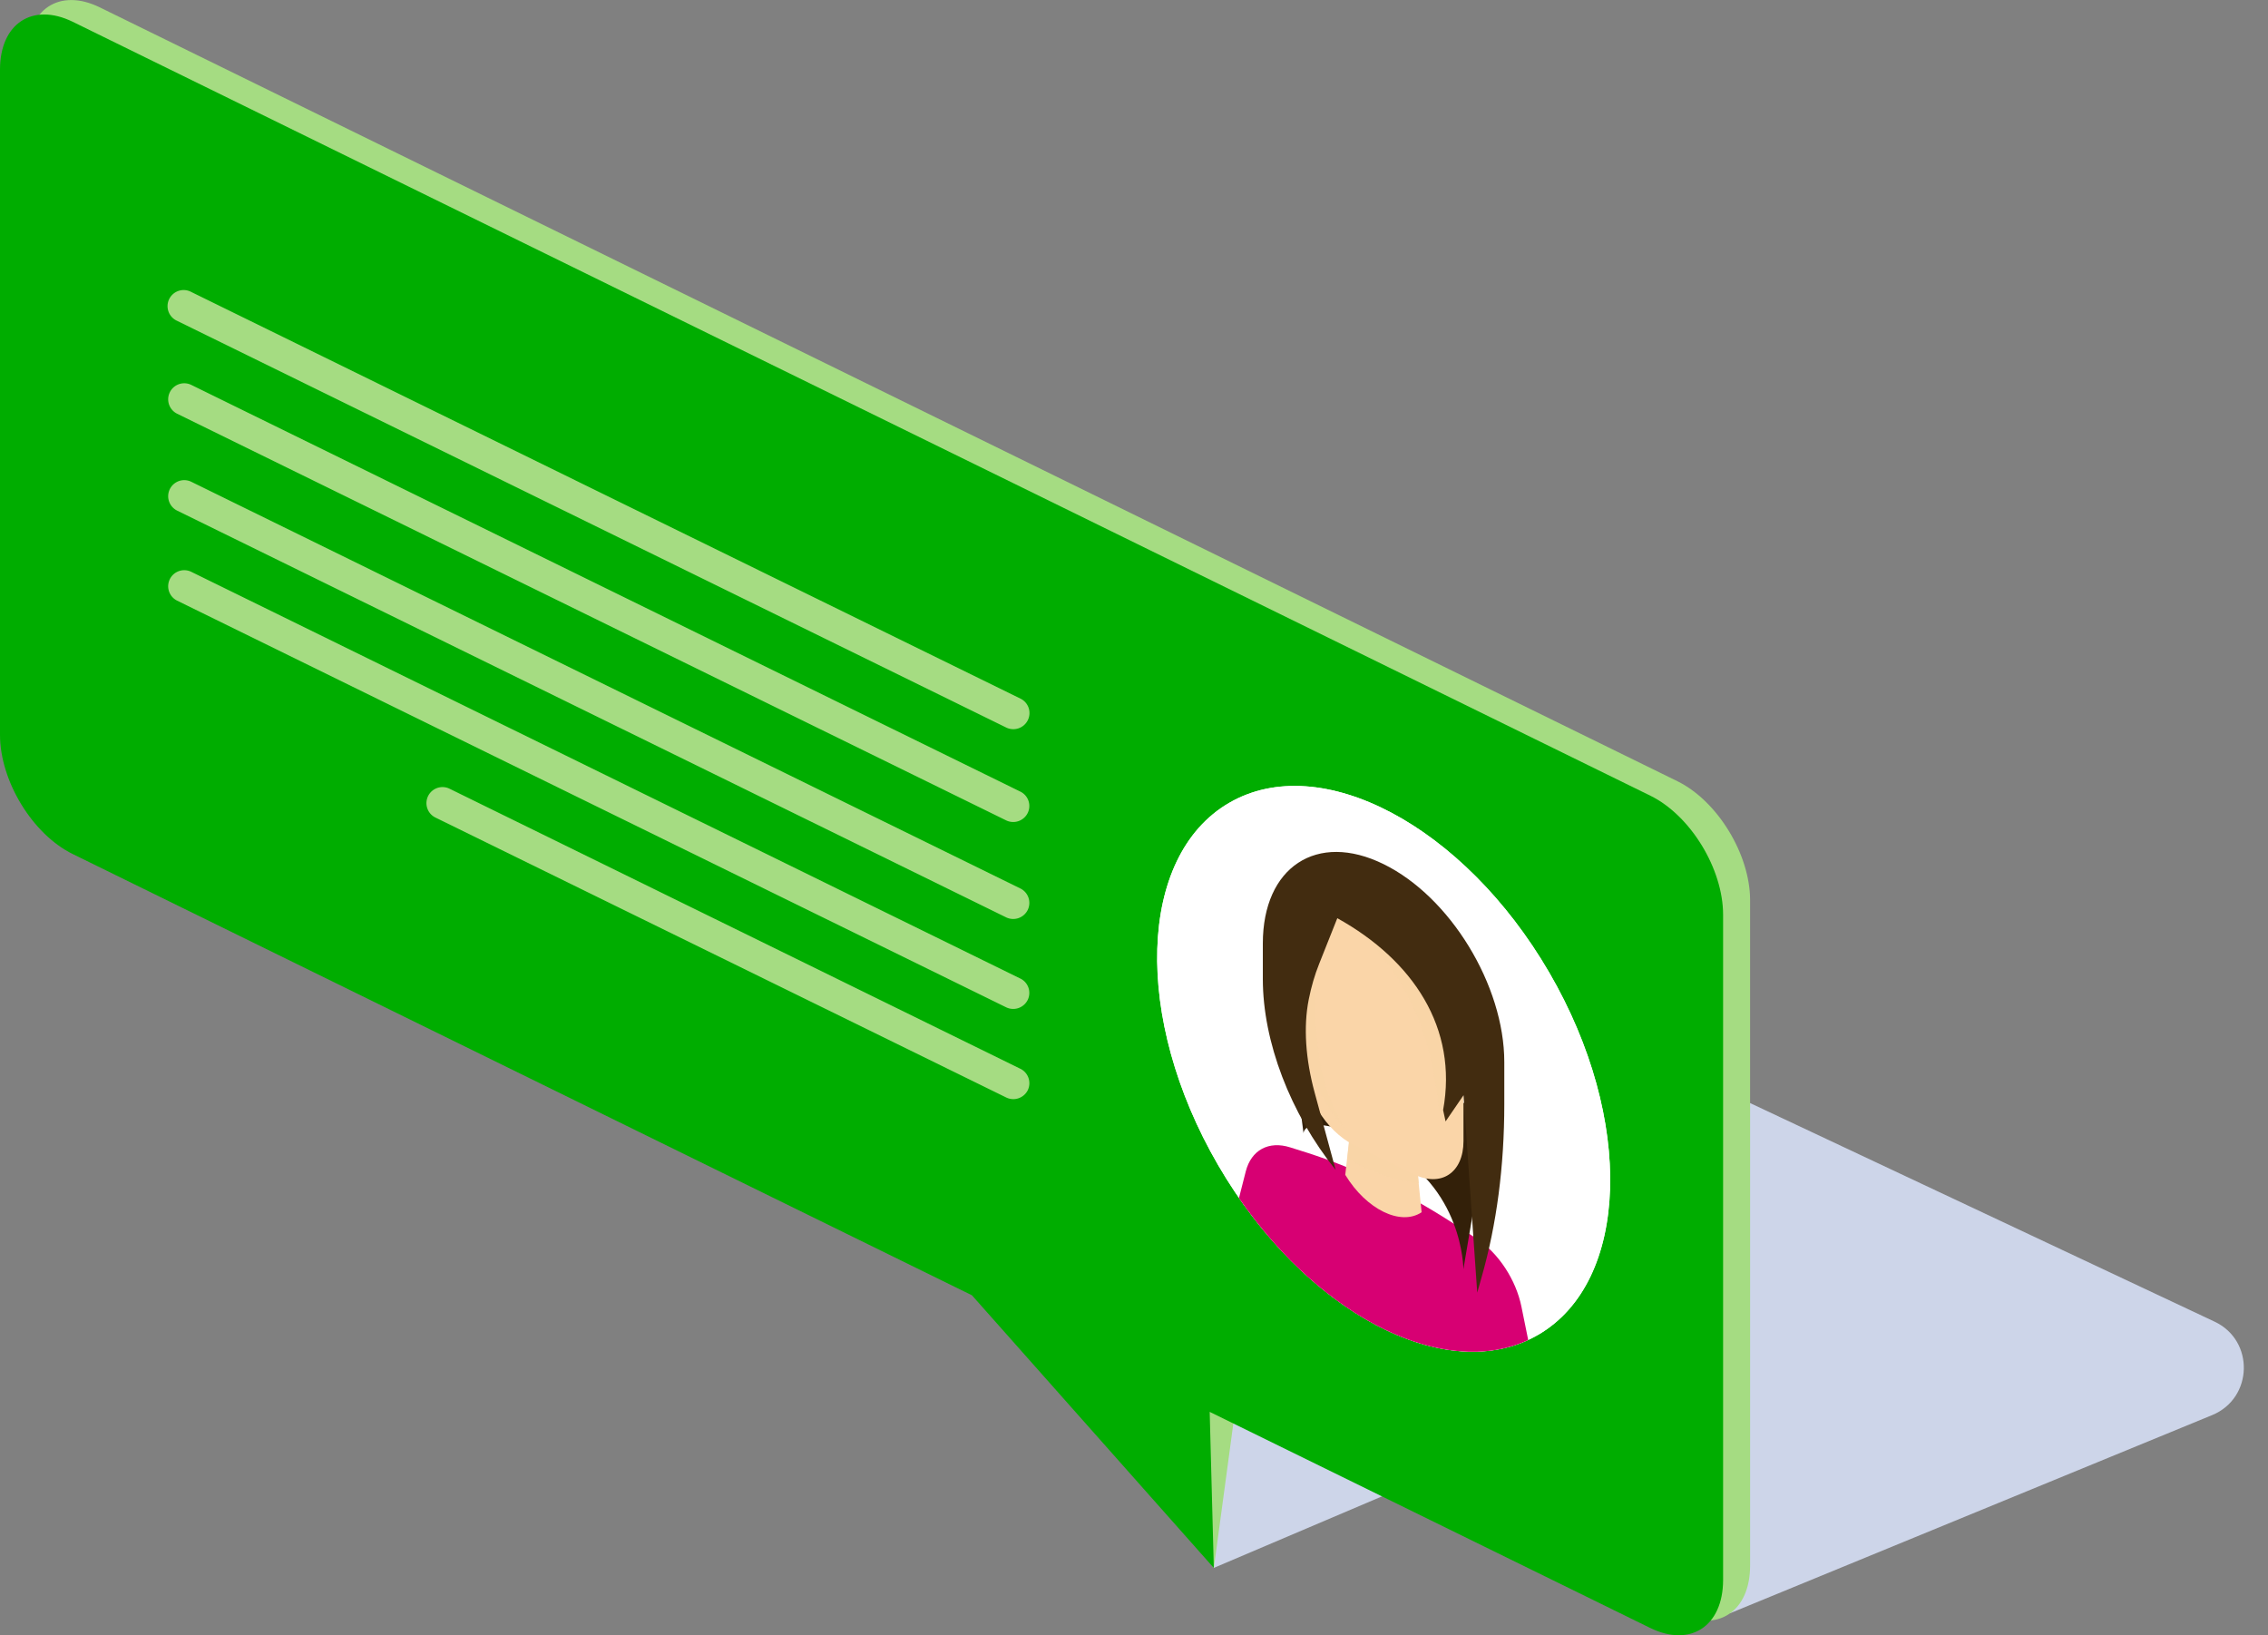 <svg width="86" height="62" fill="none" xmlns="http://www.w3.org/2000/svg" viewBox="0 0 86 62"><rect x="0" y="0" width="86" height="62" fill="#808080" stroke="none"/><g clip-path="url(#clip0)"><path d="M3.324 29.804L14.035 17.2l69.936 32.907c1.526.715 1.468 2.903-.087 3.544L65.59 61.168l-9.652-5.938-9.91 4.214-7.609-14.959-35.094-14.68z" fill="#CDD5E9"/><path d="M63.604 61.168l-16.703-8.192-.873 6.468-8.143-10.89L3.788 31.832c-1.522-.749-2.759-2.771-2.759-4.516V2.092c0-1.75 1.233-2.56 2.759-1.811l59.816 29.337c1.522.749 2.758 2.771 2.758 4.516v25.223c0 1.75-1.236 2.56-2.758 1.811z" fill="#A5DC82"/><path d="M62.575 61.722L45.87 53.529l.157 5.918-9.172-10.338L2.758 32.38C1.232 31.632 0 29.61 0 27.86V2.642C0 .892 1.232.082 2.758.826L62.58 30.168c1.522.748 2.758 2.77 2.758 4.516v25.223c-.004 1.749-1.24 2.56-2.762 1.815z" fill="#00AD00"/><path d="M38.689 33.684L7.255 18.267a.608.608 0 1 0-.538 1.092L38.151 34.78a.613.613 0 0 0 .819-.281.61.61 0 0 0-.281-.815zM38.689 37.1L7.255 21.681a.608.608 0 1 0-.538 1.092L38.151 38.19a.613.613 0 0 0 .819-.281.607.607 0 0 0-.281-.81zM38.689 40.52L17.048 29.904a.608.608 0 1 0-.538 1.092L38.155 41.61a.613.613 0 0 0 .819-.281.611.611 0 0 0-.285-.81zM38.689 30.012L7.255 14.594a.608.608 0 1 0-.538 1.092l31.434 15.417a.613.613 0 0 0 .819-.281.606.606 0 0 0-.281-.81zM6.721 12.167l31.434 15.417a.613.613 0 0 0 .819-.281.608.608 0 0 0-.277-.815L7.255 11.071a.61.61 0 1 0-.533 1.096z" fill="#A5DC82"/><path d="M58.329 50.605c3.467-2.016 3.654-8.164.417-13.732-3.238-5.568-8.673-8.448-12.14-6.432-3.467 2.016-3.654 8.164-.416 13.732 3.237 5.568 8.672 8.448 12.139 6.432z" fill="#fff"/><path d="M58.329 50.605c3.467-2.016 3.654-8.164.417-13.732-3.238-5.568-8.673-8.448-12.14-6.432-3.467 2.016-3.654 8.164-.416 13.732 3.237 5.568 8.672 8.448 12.139 6.432z" fill="#fff"/><path d="M57.691 49.54c-.206-1.018-.872-2.031-1.687-2.569l-.64-.421c-1.924-1.274-3.876-2.23-5.799-2.846l-.64-.202c-.816-.26-1.481.099-1.688.914l-.257 1.009c3.164 4.578 7.792 6.856 10.968 5.38l-.257-1.266z" fill="#D70073"/><path d="M55.49 48.12s0-3.154-3.031-4.64c-3.031-1.484-3.031-.516-3.031-.516l-.563-4.404 7.61 3.734-.985 5.827z" fill="#332009"/><path d="M51.012 44.543l.004.008c.798 1.307 2.097 1.94 2.89 1.41l-.223-2.191-2.452-1.204-.22 1.977z" fill="#FAD5A8"/><path opacity=".68" d="M51.313 41.88c.343.302.736.57 1.15.773.413.203.806.319 1.15.356l.19 1.857c-.389-.017-1.762-.323-2.713-.96l.223-2.026z" fill="#FAD5A8"/><path d="M51.338 43.41l2.254 1.104c1.05.517 1.902-.046 1.902-1.253v-5.335c0-.773-.546-1.67-1.22-2.002l-3.618-1.774c-.675-.33-1.22.03-1.22.803v5.339c-.005 1.207.847 2.6 1.902 3.118z" fill="#FAD5A8"/><path opacity=".68" d="M54.563 42.137c-.244-2.457-.855-4.64-2.994-6.8l-.053-.082 1.369-1.009 3.192 5.513-1.514 2.378zM50.002 39.899c.174 1.228.534 2.138 1.005 2.924-.938-1.05-1.575-2.51-1.575-3.826v-5.446s.703.885.537 2.758c-.095 1.08-.107 1.998-.05 2.796l.083.794z" fill="#FAD5A8"/><path d="M56.015 49.01l-.52-7.486-.68.993-.094-.43c.57-3.102-1.133-5.678-4.012-7.275l-.686 1.725c-.17.422-.302.877-.397 1.356-.207 1.038-.12 2.267.223 3.528l.798 2.936c-1.724-2.146-2.762-4.867-2.762-7.237v-1.348c0-2.903 2.051-4.252 4.578-3.01 2.53 1.24 4.578 4.598 4.578 7.505v1.6c0 2.354-.29 4.554-.856 6.539l-.17.604z" fill="#422C10"/></g><defs><clipPath id="clip0"><path fill="#fff" d="M0 0h85.089v62H0z"/></clipPath></defs></svg>